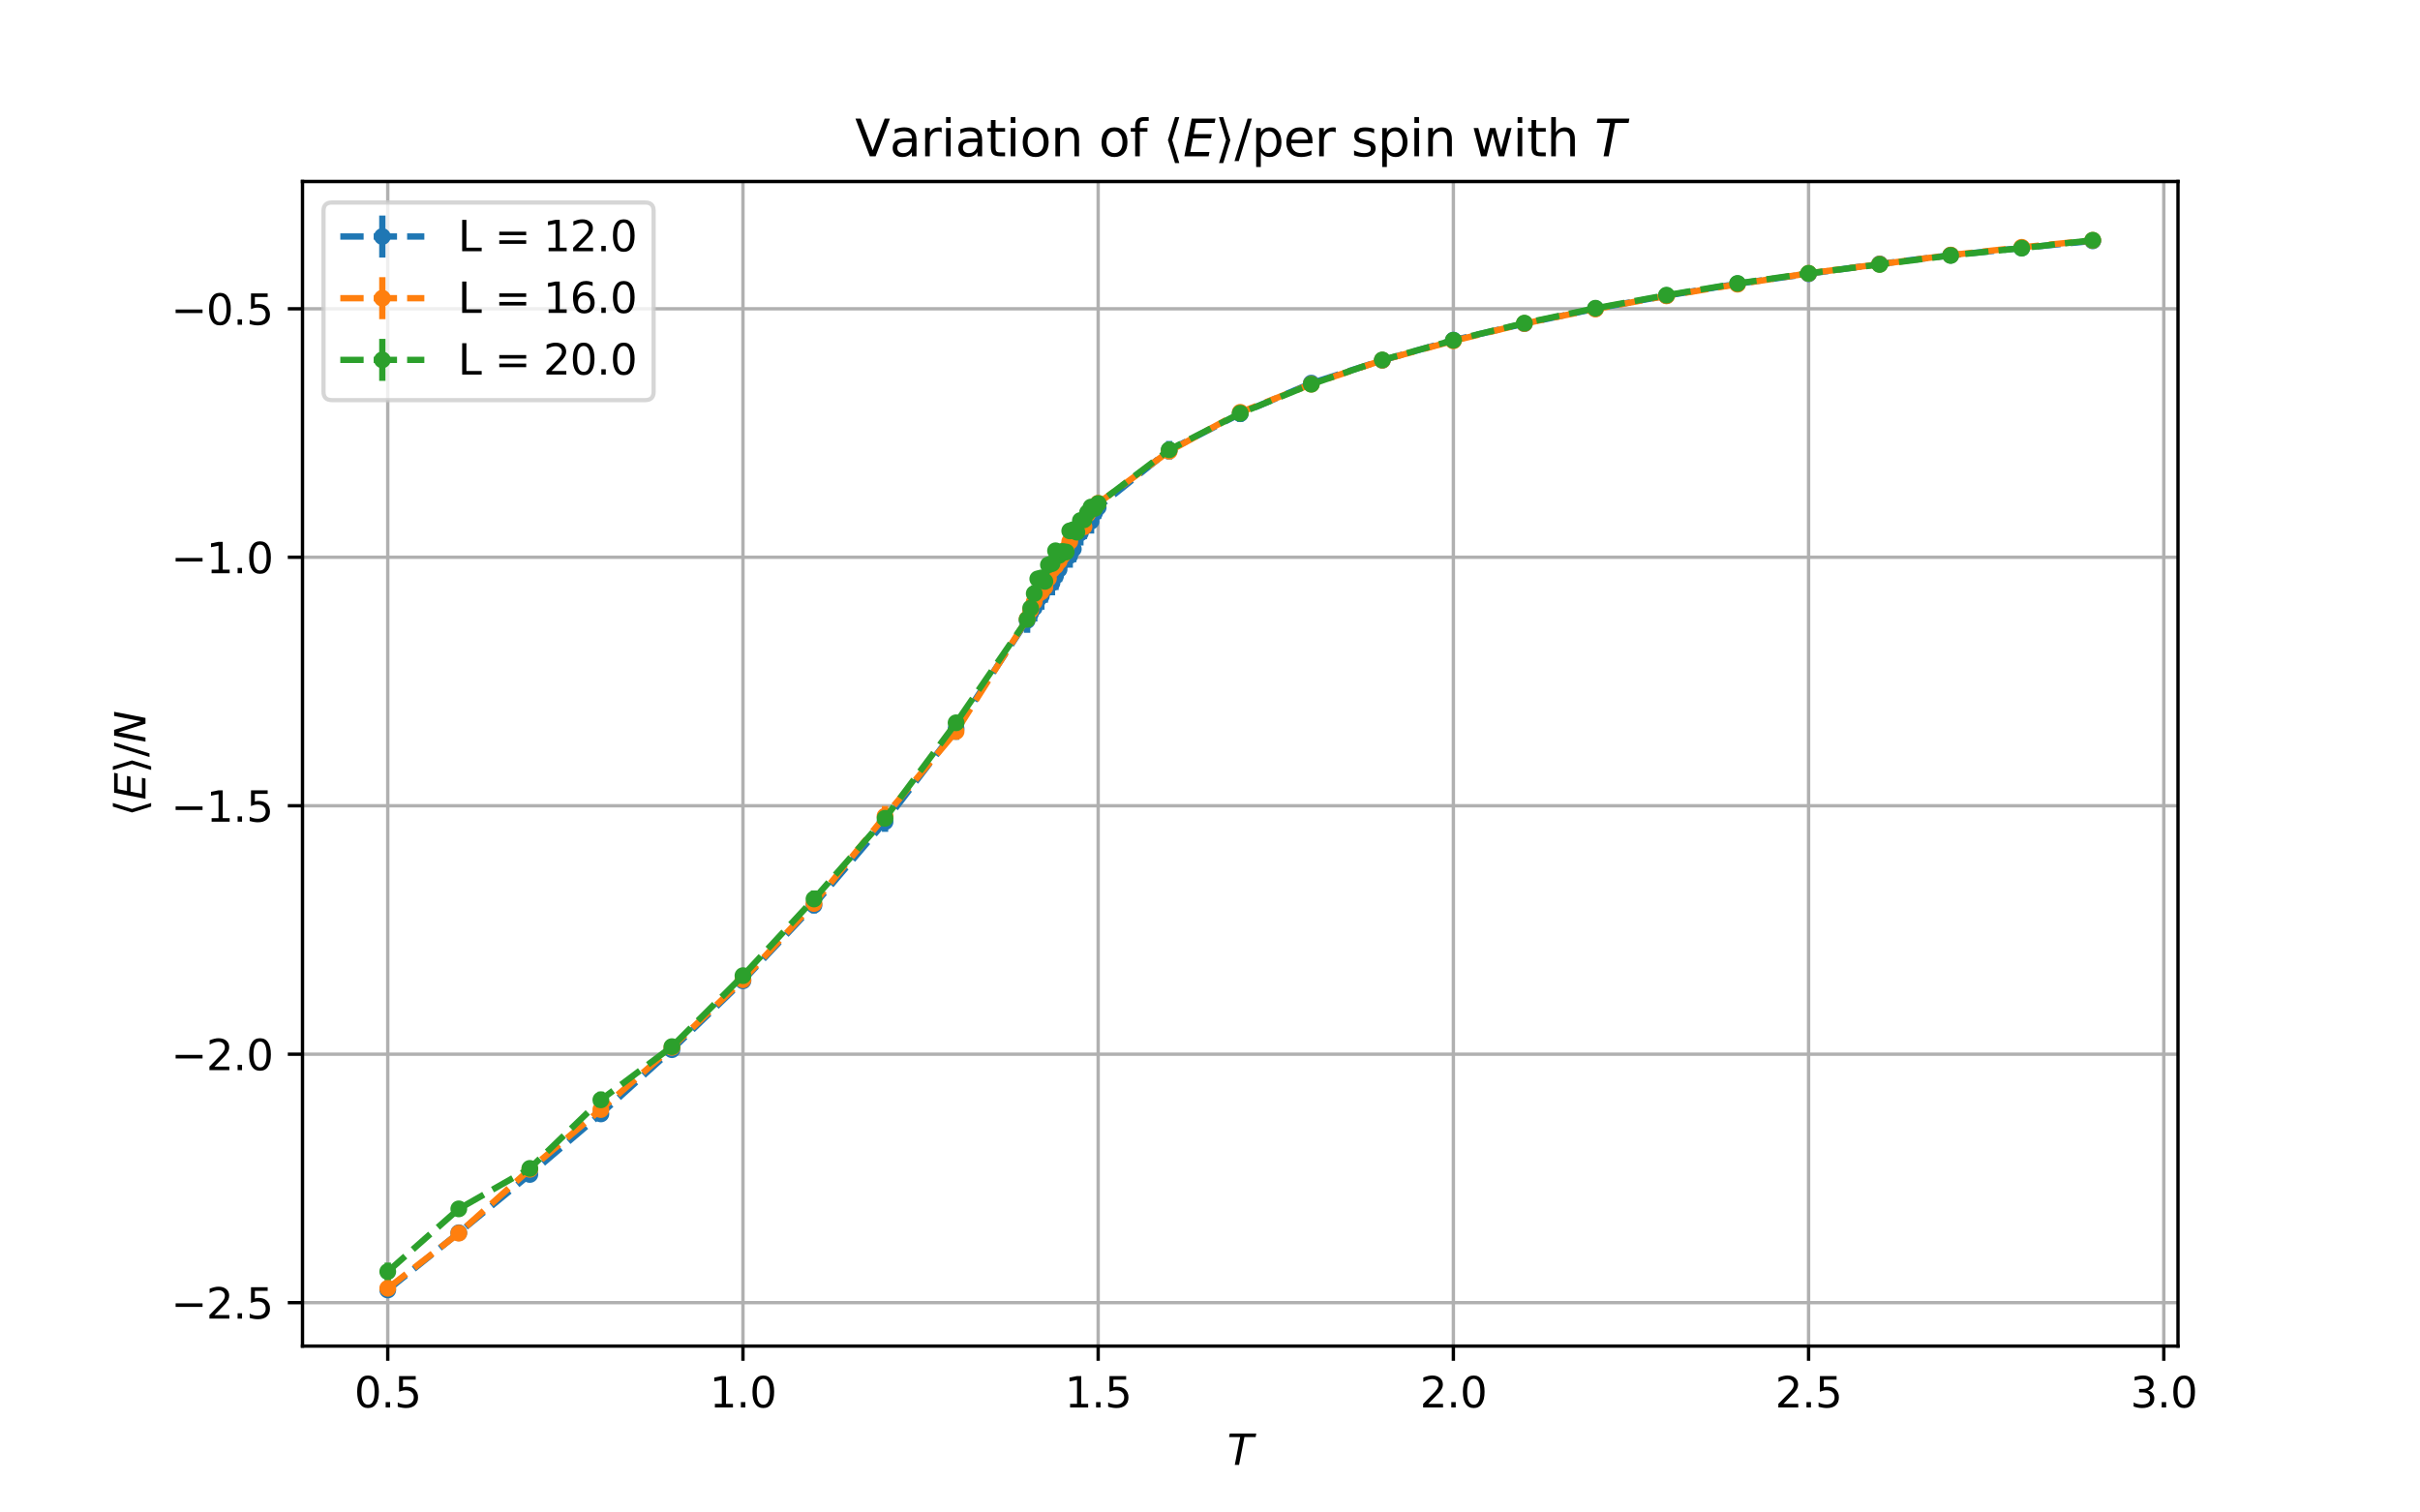 <?xml version="1.0" encoding="utf-8" standalone="no"?>
<!DOCTYPE svg PUBLIC "-//W3C//DTD SVG 1.1//EN"
  "http://www.w3.org/Graphics/SVG/1.1/DTD/svg11.dtd">
<svg height="360pt" version="1.1" viewBox="0 0 576 360" width="576pt" xmlns="http://www.w3.org/2000/svg" xmlns:xlink="http://www.w3.org/1999/xlink">
 <defs>
  <style type="text/css">*{stroke-linecap:butt;stroke-linejoin:round;}</style>
 </defs>
 <g id="figure_1">
  <g id="patch_1">
   <path d="M 0 360 
L 576 360 
L 576 0 
L 0 0 
z
" style="fill:#ffffff;"/>
  </g>
  <g id="axes_1">
   <g id="patch_2">
    <path d="M 72 320.4 
L 518.4 320.4 
L 518.4 43.2 
L 72 43.2 
z
" style="fill:#ffffff;"/>
   </g>
   <g id="matplotlib.axis_1">
    <g id="xtick_1">
     <g id="line2d_1">
      <path clip-path="url(#padf237ed8d)" d="M 92.291 320.4 
L 92.291 43.2 
" style="fill:none;stroke:#b0b0b0;stroke-linecap:square;stroke-width:0.8;"/>
     </g>
     <g id="line2d_2">
      <defs>
       <path d="M 0 0 
L 0 3.5 
" id="me5454cf141" style="stroke:#000000;stroke-width:0.8;"/>
      </defs>
      <g>
       <use style="stroke:#000000;stroke-width:0.8;" x="92.291" xlink:href="#me5454cf141" y="320.4"/>
      </g>
     </g>
     <g id="text_1">
      <!-- 0.5 -->
      <g transform="translate(84.339 334.998)scale(0.1 -0.1)">
       <defs>
        <path d="M 2034 4250 
Q 1547 4250 1301 3770 
Q 1056 3291 1056 2328 
Q 1056 1369 1301 889 
Q 1547 409 2034 409 
Q 2525 409 2770 889 
Q 3016 1369 3016 2328 
Q 3016 3291 2770 3770 
Q 2525 4250 2034 4250 
z
M 2034 4750 
Q 2819 4750 3233 4129 
Q 3647 3509 3647 2328 
Q 3647 1150 3233 529 
Q 2819 -91 2034 -91 
Q 1250 -91 836 529 
Q 422 1150 422 2328 
Q 422 3509 836 4129 
Q 1250 4750 2034 4750 
z
" id="DejaVuSans-30" transform="scale(0.016)"/>
        <path d="M 684 794 
L 1344 794 
L 1344 0 
L 684 0 
L 684 794 
z
" id="DejaVuSans-2e" transform="scale(0.016)"/>
        <path d="M 691 4666 
L 3169 4666 
L 3169 4134 
L 1269 4134 
L 1269 2991 
Q 1406 3038 1543 3061 
Q 1681 3084 1819 3084 
Q 2600 3084 3056 2656 
Q 3513 2228 3513 1497 
Q 3513 744 3044 326 
Q 2575 -91 1722 -91 
Q 1428 -91 1123 -41 
Q 819 9 494 109 
L 494 744 
Q 775 591 1075 516 
Q 1375 441 1709 441 
Q 2250 441 2565 725 
Q 2881 1009 2881 1497 
Q 2881 1984 2565 2268 
Q 2250 2553 1709 2553 
Q 1456 2553 1204 2497 
Q 953 2441 691 2322 
L 691 4666 
z
" id="DejaVuSans-35" transform="scale(0.016)"/>
       </defs>
       <use xlink:href="#DejaVuSans-30"/>
       <use x="63.623" xlink:href="#DejaVuSans-2e"/>
       <use x="95.41" xlink:href="#DejaVuSans-35"/>
      </g>
     </g>
    </g>
    <g id="xtick_2">
     <g id="line2d_3">
      <path clip-path="url(#padf237ed8d)" d="M 176.836 320.4 
L 176.836 43.2 
" style="fill:none;stroke:#b0b0b0;stroke-linecap:square;stroke-width:0.8;"/>
     </g>
     <g id="line2d_4">
      <g>
       <use style="stroke:#000000;stroke-width:0.8;" x="176.836" xlink:href="#me5454cf141" y="320.4"/>
      </g>
     </g>
     <g id="text_2">
      <!-- 1.0 -->
      <g transform="translate(168.885 334.998)scale(0.1 -0.1)">
       <defs>
        <path d="M 794 531 
L 1825 531 
L 1825 4091 
L 703 3866 
L 703 4441 
L 1819 4666 
L 2450 4666 
L 2450 531 
L 3481 531 
L 3481 0 
L 794 0 
L 794 531 
z
" id="DejaVuSans-31" transform="scale(0.016)"/>
       </defs>
       <use xlink:href="#DejaVuSans-31"/>
       <use x="63.623" xlink:href="#DejaVuSans-2e"/>
       <use x="95.41" xlink:href="#DejaVuSans-30"/>
      </g>
     </g>
    </g>
    <g id="xtick_3">
     <g id="line2d_5">
      <path clip-path="url(#padf237ed8d)" d="M 261.382 320.4 
L 261.382 43.2 
" style="fill:none;stroke:#b0b0b0;stroke-linecap:square;stroke-width:0.8;"/>
     </g>
     <g id="line2d_6">
      <g>
       <use style="stroke:#000000;stroke-width:0.8;" x="261.382" xlink:href="#me5454cf141" y="320.4"/>
      </g>
     </g>
     <g id="text_3">
      <!-- 1.5 -->
      <g transform="translate(253.43 334.998)scale(0.1 -0.1)">
       <use xlink:href="#DejaVuSans-31"/>
       <use x="63.623" xlink:href="#DejaVuSans-2e"/>
       <use x="95.41" xlink:href="#DejaVuSans-35"/>
      </g>
     </g>
    </g>
    <g id="xtick_4">
     <g id="line2d_7">
      <path clip-path="url(#padf237ed8d)" d="M 345.927 320.4 
L 345.927 43.2 
" style="fill:none;stroke:#b0b0b0;stroke-linecap:square;stroke-width:0.8;"/>
     </g>
     <g id="line2d_8">
      <g>
       <use style="stroke:#000000;stroke-width:0.8;" x="345.927" xlink:href="#me5454cf141" y="320.4"/>
      </g>
     </g>
     <g id="text_4">
      <!-- 2.0 -->
      <g transform="translate(337.976 334.998)scale(0.1 -0.1)">
       <defs>
        <path d="M 1228 531 
L 3431 531 
L 3431 0 
L 469 0 
L 469 531 
Q 828 903 1448 1529 
Q 2069 2156 2228 2338 
Q 2531 2678 2651 2914 
Q 2772 3150 2772 3378 
Q 2772 3750 2511 3984 
Q 2250 4219 1831 4219 
Q 1534 4219 1204 4116 
Q 875 4013 500 3803 
L 500 4441 
Q 881 4594 1212 4672 
Q 1544 4750 1819 4750 
Q 2544 4750 2975 4387 
Q 3406 4025 3406 3419 
Q 3406 3131 3298 2873 
Q 3191 2616 2906 2266 
Q 2828 2175 2409 1742 
Q 1991 1309 1228 531 
z
" id="DejaVuSans-32" transform="scale(0.016)"/>
       </defs>
       <use xlink:href="#DejaVuSans-32"/>
       <use x="63.623" xlink:href="#DejaVuSans-2e"/>
       <use x="95.41" xlink:href="#DejaVuSans-30"/>
      </g>
     </g>
    </g>
    <g id="xtick_5">
     <g id="line2d_9">
      <path clip-path="url(#padf237ed8d)" d="M 430.473 320.4 
L 430.473 43.2 
" style="fill:none;stroke:#b0b0b0;stroke-linecap:square;stroke-width:0.8;"/>
     </g>
     <g id="line2d_10">
      <g>
       <use style="stroke:#000000;stroke-width:0.8;" x="430.473" xlink:href="#me5454cf141" y="320.4"/>
      </g>
     </g>
     <g id="text_5">
      <!-- 2.5 -->
      <g transform="translate(422.521 334.998)scale(0.1 -0.1)">
       <use xlink:href="#DejaVuSans-32"/>
       <use x="63.623" xlink:href="#DejaVuSans-2e"/>
       <use x="95.41" xlink:href="#DejaVuSans-35"/>
      </g>
     </g>
    </g>
    <g id="xtick_6">
     <g id="line2d_11">
      <path clip-path="url(#padf237ed8d)" d="M 515.018 320.4 
L 515.018 43.2 
" style="fill:none;stroke:#b0b0b0;stroke-linecap:square;stroke-width:0.8;"/>
     </g>
     <g id="line2d_12">
      <g>
       <use style="stroke:#000000;stroke-width:0.8;" x="515.018" xlink:href="#me5454cf141" y="320.4"/>
      </g>
     </g>
     <g id="text_6">
      <!-- 3.0 -->
      <g transform="translate(507.067 334.998)scale(0.1 -0.1)">
       <defs>
        <path d="M 2597 2516 
Q 3050 2419 3304 2112 
Q 3559 1806 3559 1356 
Q 3559 666 3084 287 
Q 2609 -91 1734 -91 
Q 1441 -91 1130 -33 
Q 819 25 488 141 
L 488 750 
Q 750 597 1062 519 
Q 1375 441 1716 441 
Q 2309 441 2620 675 
Q 2931 909 2931 1356 
Q 2931 1769 2642 2001 
Q 2353 2234 1838 2234 
L 1294 2234 
L 1294 2753 
L 1863 2753 
Q 2328 2753 2575 2939 
Q 2822 3125 2822 3475 
Q 2822 3834 2567 4026 
Q 2313 4219 1838 4219 
Q 1578 4219 1281 4162 
Q 984 4106 628 3988 
L 628 4550 
Q 988 4650 1302 4700 
Q 1616 4750 1894 4750 
Q 2613 4750 3031 4423 
Q 3450 4097 3450 3541 
Q 3450 3153 3228 2886 
Q 3006 2619 2597 2516 
z
" id="DejaVuSans-33" transform="scale(0.016)"/>
       </defs>
       <use xlink:href="#DejaVuSans-33"/>
       <use x="63.623" xlink:href="#DejaVuSans-2e"/>
       <use x="95.41" xlink:href="#DejaVuSans-30"/>
      </g>
     </g>
    </g>
    <g id="text_7">
     <!-- $T$ -->
     <g transform="translate(292.1 348.677)scale(0.1 -0.1)">
      <defs>
       <path d="M 378 4666 
L 4325 4666 
L 4225 4134 
L 2559 4134 
L 1759 0 
L 1125 0 
L 1925 4134 
L 275 4134 
L 378 4666 
z
" id="DejaVuSans-Oblique-54" transform="scale(0.016)"/>
      </defs>
      <use transform="translate(0 0.094)" xlink:href="#DejaVuSans-Oblique-54"/>
     </g>
    </g>
   </g>
   <g id="matplotlib.axis_2">
    <g id="ytick_1">
     <g id="line2d_13">
      <path clip-path="url(#padf237ed8d)" d="M 72 310.057 
L 518.4 310.057 
" style="fill:none;stroke:#b0b0b0;stroke-linecap:square;stroke-width:0.8;"/>
     </g>
     <g id="line2d_14">
      <defs>
       <path d="M 0 0 
L -3.5 0 
" id="me39f51b078" style="stroke:#000000;stroke-width:0.8;"/>
      </defs>
      <g>
       <use style="stroke:#000000;stroke-width:0.8;" x="72" xlink:href="#me39f51b078" y="310.057"/>
      </g>
     </g>
     <g id="text_8">
      <!-- −2.5 -->
      <g transform="translate(40.717 313.856)scale(0.1 -0.1)">
       <defs>
        <path d="M 678 2272 
L 4684 2272 
L 4684 1741 
L 678 1741 
L 678 2272 
z
" id="DejaVuSans-2212" transform="scale(0.016)"/>
       </defs>
       <use xlink:href="#DejaVuSans-2212"/>
       <use x="83.789" xlink:href="#DejaVuSans-32"/>
       <use x="147.412" xlink:href="#DejaVuSans-2e"/>
       <use x="179.199" xlink:href="#DejaVuSans-35"/>
      </g>
     </g>
    </g>
    <g id="ytick_2">
     <g id="line2d_15">
      <path clip-path="url(#padf237ed8d)" d="M 72 250.918 
L 518.4 250.918 
" style="fill:none;stroke:#b0b0b0;stroke-linecap:square;stroke-width:0.8;"/>
     </g>
     <g id="line2d_16">
      <g>
       <use style="stroke:#000000;stroke-width:0.8;" x="72" xlink:href="#me39f51b078" y="250.918"/>
      </g>
     </g>
     <g id="text_9">
      <!-- −2.0 -->
      <g transform="translate(40.717 254.717)scale(0.1 -0.1)">
       <use xlink:href="#DejaVuSans-2212"/>
       <use x="83.789" xlink:href="#DejaVuSans-32"/>
       <use x="147.412" xlink:href="#DejaVuSans-2e"/>
       <use x="179.199" xlink:href="#DejaVuSans-30"/>
      </g>
     </g>
    </g>
    <g id="ytick_3">
     <g id="line2d_17">
      <path clip-path="url(#padf237ed8d)" d="M 72 191.779 
L 518.4 191.779 
" style="fill:none;stroke:#b0b0b0;stroke-linecap:square;stroke-width:0.8;"/>
     </g>
     <g id="line2d_18">
      <g>
       <use style="stroke:#000000;stroke-width:0.8;" x="72" xlink:href="#me39f51b078" y="191.779"/>
      </g>
     </g>
     <g id="text_10">
      <!-- −1.5 -->
      <g transform="translate(40.717 195.578)scale(0.1 -0.1)">
       <use xlink:href="#DejaVuSans-2212"/>
       <use x="83.789" xlink:href="#DejaVuSans-31"/>
       <use x="147.412" xlink:href="#DejaVuSans-2e"/>
       <use x="179.199" xlink:href="#DejaVuSans-35"/>
      </g>
     </g>
    </g>
    <g id="ytick_4">
     <g id="line2d_19">
      <path clip-path="url(#padf237ed8d)" d="M 72 132.639 
L 518.4 132.639 
" style="fill:none;stroke:#b0b0b0;stroke-linecap:square;stroke-width:0.8;"/>
     </g>
     <g id="line2d_20">
      <g>
       <use style="stroke:#000000;stroke-width:0.8;" x="72" xlink:href="#me39f51b078" y="132.639"/>
      </g>
     </g>
     <g id="text_11">
      <!-- −1.0 -->
      <g transform="translate(40.717 136.439)scale(0.1 -0.1)">
       <use xlink:href="#DejaVuSans-2212"/>
       <use x="83.789" xlink:href="#DejaVuSans-31"/>
       <use x="147.412" xlink:href="#DejaVuSans-2e"/>
       <use x="179.199" xlink:href="#DejaVuSans-30"/>
      </g>
     </g>
    </g>
    <g id="ytick_5">
     <g id="line2d_21">
      <path clip-path="url(#padf237ed8d)" d="M 72 73.5 
L 518.4 73.5 
" style="fill:none;stroke:#b0b0b0;stroke-linecap:square;stroke-width:0.8;"/>
     </g>
     <g id="line2d_22">
      <g>
       <use style="stroke:#000000;stroke-width:0.8;" x="72" xlink:href="#me39f51b078" y="73.5"/>
      </g>
     </g>
     <g id="text_12">
      <!-- −0.5 -->
      <g transform="translate(40.717 77.3)scale(0.1 -0.1)">
       <use xlink:href="#DejaVuSans-2212"/>
       <use x="83.789" xlink:href="#DejaVuSans-30"/>
       <use x="147.412" xlink:href="#DejaVuSans-2e"/>
       <use x="179.199" xlink:href="#DejaVuSans-35"/>
      </g>
     </g>
    </g>
    <g id="text_13">
     <!-- $\langle E \rangle/N$ -->
     <g transform="translate(34.638 194.3)rotate(-90)scale(0.1 -0.1)">
      <defs>
       <path d="M 572 2006 
L 1453 4856 
L 1984 4856 
L 1103 2006 
L 1984 -844 
L 1453 -844 
L 572 2006 
z
" id="DejaVuSans-27e8" transform="scale(0.016)"/>
       <path d="M 1081 4666 
L 4031 4666 
L 3928 4134 
L 1606 4134 
L 1338 2753 
L 3566 2753 
L 3463 2222 
L 1234 2222 
L 909 531 
L 3284 531 
L 3181 0 
L 172 0 
L 1081 4666 
z
" id="DejaVuSans-Oblique-45" transform="scale(0.016)"/>
       <path d="M 1925 2006 
L 1044 -844 
L 513 -844 
L 1394 2006 
L 513 4856 
L 1044 4856 
L 1925 2006 
z
" id="DejaVuSans-27e9" transform="scale(0.016)"/>
       <path d="M 1625 4666 
L 2156 4666 
L 531 -594 
L 0 -594 
L 1625 4666 
z
" id="DejaVuSans-2f" transform="scale(0.016)"/>
       <path d="M 1081 4666 
L 1931 4666 
L 3219 666 
L 4000 4666 
L 4616 4666 
L 3706 0 
L 2853 0 
L 1569 4025 
L 788 0 
L 172 0 
L 1081 4666 
z
" id="DejaVuSans-Oblique-4e" transform="scale(0.016)"/>
      </defs>
      <use transform="translate(0 0.125)" xlink:href="#DejaVuSans-27e8"/>
      <use transform="translate(39.014 0.125)" xlink:href="#DejaVuSans-Oblique-45"/>
      <use transform="translate(102.197 0.125)" xlink:href="#DejaVuSans-27e9"/>
      <use transform="translate(141.211 0.125)" xlink:href="#DejaVuSans-2f"/>
      <use transform="translate(174.902 0.125)" xlink:href="#DejaVuSans-Oblique-4e"/>
     </g>
    </g>
   </g>
   <g id="LineCollection_1">
    <path clip-path="url(#padf237ed8d)" d="M 92.291 307.8 
L 92.291 306.274 
" style="fill:none;stroke:#1f77b4;stroke-width:1.5;"/>
    <path clip-path="url(#padf237ed8d)" d="M 109.2 294.357 
L 109.2 292.486 
" style="fill:none;stroke:#1f77b4;stroke-width:1.5;"/>
    <path clip-path="url(#padf237ed8d)" d="M 126.109 280.64 
L 126.109 278.449 
" style="fill:none;stroke:#1f77b4;stroke-width:1.5;"/>
    <path clip-path="url(#padf237ed8d)" d="M 143.018 266.356 
L 143.018 263.907 
" style="fill:none;stroke:#1f77b4;stroke-width:1.5;"/>
    <path clip-path="url(#padf237ed8d)" d="M 159.927 251.299 
L 159.927 248.389 
" style="fill:none;stroke:#1f77b4;stroke-width:1.5;"/>
    <path clip-path="url(#padf237ed8d)" d="M 176.836 235.137 
L 176.836 231.779 
" style="fill:none;stroke:#1f77b4;stroke-width:1.5;"/>
    <path clip-path="url(#padf237ed8d)" d="M 193.745 217.39 
L 193.745 213.484 
" style="fill:none;stroke:#1f77b4;stroke-width:1.5;"/>
    <path clip-path="url(#padf237ed8d)" d="M 210.655 197.987 
L 210.655 193.212 
" style="fill:none;stroke:#1f77b4;stroke-width:1.5;"/>
    <path clip-path="url(#padf237ed8d)" d="M 227.564 176.08 
L 227.564 170.85 
" style="fill:none;stroke:#1f77b4;stroke-width:1.5;"/>
    <path clip-path="url(#padf237ed8d)" d="M 244.473 150.615 
L 244.473 144.773 
" style="fill:none;stroke:#1f77b4;stroke-width:1.5;"/>
    <path clip-path="url(#padf237ed8d)" d="M 245.318 148.768 
L 245.318 143.106 
" style="fill:none;stroke:#1f77b4;stroke-width:1.5;"/>
    <path clip-path="url(#padf237ed8d)" d="M 246.164 147.935 
L 246.164 141.394 
" style="fill:none;stroke:#1f77b4;stroke-width:1.5;"/>
    <path clip-path="url(#padf237ed8d)" d="M 247.009 145.766 
L 247.009 139.836 
" style="fill:none;stroke:#1f77b4;stroke-width:1.5;"/>
    <path clip-path="url(#padf237ed8d)" d="M 247.855 145.116 
L 247.855 138.569 
" style="fill:none;stroke:#1f77b4;stroke-width:1.5;"/>
    <path clip-path="url(#padf237ed8d)" d="M 248.7 143.457 
L 248.7 136.871 
" style="fill:none;stroke:#1f77b4;stroke-width:1.5;"/>
    <path clip-path="url(#padf237ed8d)" d="M 249.545 141.373 
L 249.545 135.309 
" style="fill:none;stroke:#1f77b4;stroke-width:1.5;"/>
    <path clip-path="url(#padf237ed8d)" d="M 250.391 141.702 
L 250.391 135.787 
" style="fill:none;stroke:#1f77b4;stroke-width:1.5;"/>
    <path clip-path="url(#padf237ed8d)" d="M 251.236 140.443 
L 251.236 133.718 
" style="fill:none;stroke:#1f77b4;stroke-width:1.5;"/>
    <path clip-path="url(#padf237ed8d)" d="M 252.082 138.524 
L 252.082 132.482 
" style="fill:none;stroke:#1f77b4;stroke-width:1.5;"/>
    <path clip-path="url(#padf237ed8d)" d="M 252.927 136.699 
L 252.927 130.315 
" style="fill:none;stroke:#1f77b4;stroke-width:1.5;"/>
    <path clip-path="url(#padf237ed8d)" d="M 253.773 134.151 
L 253.773 127.817 
" style="fill:none;stroke:#1f77b4;stroke-width:1.5;"/>
    <path clip-path="url(#padf237ed8d)" d="M 254.618 135.128 
L 254.618 129.363 
" style="fill:none;stroke:#1f77b4;stroke-width:1.5;"/>
    <path clip-path="url(#padf237ed8d)" d="M 255.464 133.816 
L 255.464 127.513 
" style="fill:none;stroke:#1f77b4;stroke-width:1.5;"/>
    <path clip-path="url(#padf237ed8d)" d="M 256.309 130.405 
L 256.309 124.387 
" style="fill:none;stroke:#1f77b4;stroke-width:1.5;"/>
    <path clip-path="url(#padf237ed8d)" d="M 257.155 129.838 
L 257.155 123.812 
" style="fill:none;stroke:#1f77b4;stroke-width:1.5;"/>
    <path clip-path="url(#padf237ed8d)" d="M 258 128.3 
L 258 122.312 
" style="fill:none;stroke:#1f77b4;stroke-width:1.5;"/>
    <path clip-path="url(#padf237ed8d)" d="M 258.845 126.406 
L 258.845 121.062 
" style="fill:none;stroke:#1f77b4;stroke-width:1.5;"/>
    <path clip-path="url(#padf237ed8d)" d="M 259.691 126.994 
L 259.691 121.135 
" style="fill:none;stroke:#1f77b4;stroke-width:1.5;"/>
    <path clip-path="url(#padf237ed8d)" d="M 260.536 124.797 
L 260.536 119.29 
" style="fill:none;stroke:#1f77b4;stroke-width:1.5;"/>
    <path clip-path="url(#padf237ed8d)" d="M 261.382 123.535 
L 261.382 117.984 
" style="fill:none;stroke:#1f77b4;stroke-width:1.5;"/>
    <path clip-path="url(#padf237ed8d)" d="M 278.291 109.342 
L 278.291 104.958 
" style="fill:none;stroke:#1f77b4;stroke-width:1.5;"/>
    <path clip-path="url(#padf237ed8d)" d="M 295.2 100.401 
L 295.2 96.547 
" style="fill:none;stroke:#1f77b4;stroke-width:1.5;"/>
    <path clip-path="url(#padf237ed8d)" d="M 312.109 93.036 
L 312.109 89.368 
" style="fill:none;stroke:#1f77b4;stroke-width:1.5;"/>
    <path clip-path="url(#padf237ed8d)" d="M 329.018 87.523 
L 329.018 83.987 
" style="fill:none;stroke:#1f77b4;stroke-width:1.5;"/>
    <path clip-path="url(#padf237ed8d)" d="M 345.927 82.628 
L 345.927 79.29 
" style="fill:none;stroke:#1f77b4;stroke-width:1.5;"/>
    <path clip-path="url(#padf237ed8d)" d="M 362.836 78.733 
L 362.836 75.331 
" style="fill:none;stroke:#1f77b4;stroke-width:1.5;"/>
    <path clip-path="url(#padf237ed8d)" d="M 379.745 75.138 
L 379.745 71.805 
" style="fill:none;stroke:#1f77b4;stroke-width:1.5;"/>
    <path clip-path="url(#padf237ed8d)" d="M 396.655 71.957 
L 396.655 68.779 
" style="fill:none;stroke:#1f77b4;stroke-width:1.5;"/>
    <path clip-path="url(#padf237ed8d)" d="M 413.564 69.14 
L 413.564 65.924 
" style="fill:none;stroke:#1f77b4;stroke-width:1.5;"/>
    <path clip-path="url(#padf237ed8d)" d="M 430.473 66.721 
L 430.473 63.621 
" style="fill:none;stroke:#1f77b4;stroke-width:1.5;"/>
    <path clip-path="url(#padf237ed8d)" d="M 447.382 64.431 
L 447.382 61.189 
" style="fill:none;stroke:#1f77b4;stroke-width:1.5;"/>
    <path clip-path="url(#padf237ed8d)" d="M 464.291 62.344 
L 464.291 59.172 
" style="fill:none;stroke:#1f77b4;stroke-width:1.5;"/>
    <path clip-path="url(#padf237ed8d)" d="M 481.2 60.579 
L 481.2 57.478 
" style="fill:none;stroke:#1f77b4;stroke-width:1.5;"/>
    <path clip-path="url(#padf237ed8d)" d="M 498.109 58.864 
L 498.109 55.8 
" style="fill:none;stroke:#1f77b4;stroke-width:1.5;"/>
   </g>
   <g id="LineCollection_2">
    <path clip-path="url(#padf237ed8d)" d="M 92.291 307.48 
L 92.291 305.795 
" style="fill:none;stroke:#ff7f0e;stroke-width:1.5;"/>
    <path clip-path="url(#padf237ed8d)" d="M 109.2 294.039 
L 109.2 292.989 
" style="fill:none;stroke:#ff7f0e;stroke-width:1.5;"/>
    <path clip-path="url(#padf237ed8d)" d="M 126.109 279.87 
L 126.109 276.763 
" style="fill:none;stroke:#ff7f0e;stroke-width:1.5;"/>
    <path clip-path="url(#padf237ed8d)" d="M 143.018 265.48 
L 143.018 262.701 
" style="fill:none;stroke:#ff7f0e;stroke-width:1.5;"/>
    <path clip-path="url(#padf237ed8d)" d="M 159.927 250.416 
L 159.927 248.168 
" style="fill:none;stroke:#ff7f0e;stroke-width:1.5;"/>
    <path clip-path="url(#padf237ed8d)" d="M 176.836 234.255 
L 176.836 232.136 
" style="fill:none;stroke:#ff7f0e;stroke-width:1.5;"/>
    <path clip-path="url(#padf237ed8d)" d="M 193.745 216.318 
L 193.745 213.789 
" style="fill:none;stroke:#ff7f0e;stroke-width:1.5;"/>
    <path clip-path="url(#padf237ed8d)" d="M 210.655 196.637 
L 210.655 191.853 
" style="fill:none;stroke:#ff7f0e;stroke-width:1.5;"/>
    <path clip-path="url(#padf237ed8d)" d="M 227.564 175.7 
L 227.564 172.514 
" style="fill:none;stroke:#ff7f0e;stroke-width:1.5;"/>
    <path clip-path="url(#padf237ed8d)" d="M 244.473 149.238 
L 244.473 145.436 
" style="fill:none;stroke:#ff7f0e;stroke-width:1.5;"/>
    <path clip-path="url(#padf237ed8d)" d="M 245.318 147.073 
L 245.318 143.388 
" style="fill:none;stroke:#ff7f0e;stroke-width:1.5;"/>
    <path clip-path="url(#padf237ed8d)" d="M 246.164 145.378 
L 246.164 141.115 
" style="fill:none;stroke:#ff7f0e;stroke-width:1.5;"/>
    <path clip-path="url(#padf237ed8d)" d="M 247.009 143.673 
L 247.009 139.168 
" style="fill:none;stroke:#ff7f0e;stroke-width:1.5;"/>
    <path clip-path="url(#padf237ed8d)" d="M 247.855 143.155 
L 247.855 138.57 
" style="fill:none;stroke:#ff7f0e;stroke-width:1.5;"/>
    <path clip-path="url(#padf237ed8d)" d="M 248.7 141.727 
L 248.7 137.788 
" style="fill:none;stroke:#ff7f0e;stroke-width:1.5;"/>
    <path clip-path="url(#padf237ed8d)" d="M 249.545 139.655 
L 249.545 135.677 
" style="fill:none;stroke:#ff7f0e;stroke-width:1.5;"/>
    <path clip-path="url(#padf237ed8d)" d="M 250.391 137.806 
L 250.391 133.355 
" style="fill:none;stroke:#ff7f0e;stroke-width:1.5;"/>
    <path clip-path="url(#padf237ed8d)" d="M 251.236 136.829 
L 251.236 132.673 
" style="fill:none;stroke:#ff7f0e;stroke-width:1.5;"/>
    <path clip-path="url(#padf237ed8d)" d="M 252.082 135.423 
L 252.082 131.775 
" style="fill:none;stroke:#ff7f0e;stroke-width:1.5;"/>
    <path clip-path="url(#padf237ed8d)" d="M 252.927 134.261 
L 252.927 130.049 
" style="fill:none;stroke:#ff7f0e;stroke-width:1.5;"/>
    <path clip-path="url(#padf237ed8d)" d="M 253.773 132.524 
L 253.773 128.994 
" style="fill:none;stroke:#ff7f0e;stroke-width:1.5;"/>
    <path clip-path="url(#padf237ed8d)" d="M 254.618 130.872 
L 254.618 126.944 
" style="fill:none;stroke:#ff7f0e;stroke-width:1.5;"/>
    <path clip-path="url(#padf237ed8d)" d="M 255.464 128.784 
L 255.464 125.14 
" style="fill:none;stroke:#ff7f0e;stroke-width:1.5;"/>
    <path clip-path="url(#padf237ed8d)" d="M 256.309 127.818 
L 256.309 124.256 
" style="fill:none;stroke:#ff7f0e;stroke-width:1.5;"/>
    <path clip-path="url(#padf237ed8d)" d="M 257.155 126.799 
L 257.155 123.176 
" style="fill:none;stroke:#ff7f0e;stroke-width:1.5;"/>
    <path clip-path="url(#padf237ed8d)" d="M 258 127.055 
L 258 123.69 
" style="fill:none;stroke:#ff7f0e;stroke-width:1.5;"/>
    <path clip-path="url(#padf237ed8d)" d="M 258.845 124.155 
L 258.845 120.578 
" style="fill:none;stroke:#ff7f0e;stroke-width:1.5;"/>
    <path clip-path="url(#padf237ed8d)" d="M 259.691 123.053 
L 259.691 119.508 
" style="fill:none;stroke:#ff7f0e;stroke-width:1.5;"/>
    <path clip-path="url(#padf237ed8d)" d="M 260.536 122.295 
L 260.536 119.199 
" style="fill:none;stroke:#ff7f0e;stroke-width:1.5;"/>
    <path clip-path="url(#padf237ed8d)" d="M 261.382 121.26 
L 261.382 118.296 
" style="fill:none;stroke:#ff7f0e;stroke-width:1.5;"/>
    <path clip-path="url(#padf237ed8d)" d="M 278.291 108.751 
L 278.291 106.027 
" style="fill:none;stroke:#ff7f0e;stroke-width:1.5;"/>
    <path clip-path="url(#padf237ed8d)" d="M 295.2 99.445 
L 295.2 96.842 
" style="fill:none;stroke:#ff7f0e;stroke-width:1.5;"/>
    <path clip-path="url(#padf237ed8d)" d="M 312.109 92.598 
L 312.109 90.285 
" style="fill:none;stroke:#ff7f0e;stroke-width:1.5;"/>
    <path clip-path="url(#padf237ed8d)" d="M 329.018 86.879 
L 329.018 84.603 
" style="fill:none;stroke:#ff7f0e;stroke-width:1.5;"/>
    <path clip-path="url(#padf237ed8d)" d="M 345.927 82.22 
L 345.927 80.029 
" style="fill:none;stroke:#ff7f0e;stroke-width:1.5;"/>
    <path clip-path="url(#padf237ed8d)" d="M 362.836 78.094 
L 362.836 75.908 
" style="fill:none;stroke:#ff7f0e;stroke-width:1.5;"/>
    <path clip-path="url(#padf237ed8d)" d="M 379.745 74.596 
L 379.745 72.503 
" style="fill:none;stroke:#ff7f0e;stroke-width:1.5;"/>
    <path clip-path="url(#padf237ed8d)" d="M 396.655 71.449 
L 396.655 69.38 
" style="fill:none;stroke:#ff7f0e;stroke-width:1.5;"/>
    <path clip-path="url(#padf237ed8d)" d="M 413.564 68.675 
L 413.564 66.62 
" style="fill:none;stroke:#ff7f0e;stroke-width:1.5;"/>
    <path clip-path="url(#padf237ed8d)" d="M 430.473 66.108 
L 430.473 64.008 
" style="fill:none;stroke:#ff7f0e;stroke-width:1.5;"/>
    <path clip-path="url(#padf237ed8d)" d="M 447.382 63.912 
L 447.382 61.851 
" style="fill:none;stroke:#ff7f0e;stroke-width:1.5;"/>
    <path clip-path="url(#padf237ed8d)" d="M 464.291 61.708 
L 464.291 59.713 
" style="fill:none;stroke:#ff7f0e;stroke-width:1.5;"/>
    <path clip-path="url(#padf237ed8d)" d="M 481.2 59.873 
L 481.2 57.854 
" style="fill:none;stroke:#ff7f0e;stroke-width:1.5;"/>
    <path clip-path="url(#padf237ed8d)" d="M 498.109 58.18 
L 498.109 56.214 
" style="fill:none;stroke:#ff7f0e;stroke-width:1.5;"/>
   </g>
   <g id="LineCollection_3">
    <path clip-path="url(#padf237ed8d)" d="M 92.291 304.81 
L 92.291 300.517 
" style="fill:none;stroke:#2ca02c;stroke-width:1.5;"/>
    <path clip-path="url(#padf237ed8d)" d="M 109.2 289.508 
L 109.2 285.955 
" style="fill:none;stroke:#2ca02c;stroke-width:1.5;"/>
    <path clip-path="url(#padf237ed8d)" d="M 126.109 279.567 
L 126.109 276.634 
" style="fill:none;stroke:#2ca02c;stroke-width:1.5;"/>
    <path clip-path="url(#padf237ed8d)" d="M 143.018 263.745 
L 143.018 259.827 
" style="fill:none;stroke:#2ca02c;stroke-width:1.5;"/>
    <path clip-path="url(#padf237ed8d)" d="M 159.927 250.169 
L 159.927 248.072 
" style="fill:none;stroke:#2ca02c;stroke-width:1.5;"/>
    <path clip-path="url(#padf237ed8d)" d="M 176.836 233.886 
L 176.836 230.567 
" style="fill:none;stroke:#2ca02c;stroke-width:1.5;"/>
    <path clip-path="url(#padf237ed8d)" d="M 193.745 216.019 
L 193.745 211.938 
" style="fill:none;stroke:#2ca02c;stroke-width:1.5;"/>
    <path clip-path="url(#padf237ed8d)" d="M 210.655 196.183 
L 210.655 193.354 
" style="fill:none;stroke:#2ca02c;stroke-width:1.5;"/>
    <path clip-path="url(#padf237ed8d)" d="M 227.564 173.707 
L 227.564 170.371 
" style="fill:none;stroke:#2ca02c;stroke-width:1.5;"/>
    <path clip-path="url(#padf237ed8d)" d="M 244.473 148.92 
L 244.473 145.902 
" style="fill:none;stroke:#2ca02c;stroke-width:1.5;"/>
    <path clip-path="url(#padf237ed8d)" d="M 245.318 146.701 
L 245.318 142.771 
" style="fill:none;stroke:#2ca02c;stroke-width:1.5;"/>
    <path clip-path="url(#padf237ed8d)" d="M 246.164 143.263 
L 246.164 139.307 
" style="fill:none;stroke:#2ca02c;stroke-width:1.5;"/>
    <path clip-path="url(#padf237ed8d)" d="M 247.009 139.037 
L 247.009 136.529 
" style="fill:none;stroke:#2ca02c;stroke-width:1.5;"/>
    <path clip-path="url(#padf237ed8d)" d="M 247.855 139.036 
L 247.855 136.084 
" style="fill:none;stroke:#2ca02c;stroke-width:1.5;"/>
    <path clip-path="url(#padf237ed8d)" d="M 248.7 140.117 
L 248.7 136.648 
" style="fill:none;stroke:#2ca02c;stroke-width:1.5;"/>
    <path clip-path="url(#padf237ed8d)" d="M 249.545 136.124 
L 249.545 132.749 
" style="fill:none;stroke:#2ca02c;stroke-width:1.5;"/>
    <path clip-path="url(#padf237ed8d)" d="M 250.391 135.859 
L 250.391 132.432 
" style="fill:none;stroke:#2ca02c;stroke-width:1.5;"/>
    <path clip-path="url(#padf237ed8d)" d="M 251.236 132.936 
L 251.236 129.256 
" style="fill:none;stroke:#2ca02c;stroke-width:1.5;"/>
    <path clip-path="url(#padf237ed8d)" d="M 252.082 133.736 
L 252.082 130.628 
" style="fill:none;stroke:#2ca02c;stroke-width:1.5;"/>
    <path clip-path="url(#padf237ed8d)" d="M 252.927 133.002 
L 252.927 129.516 
" style="fill:none;stroke:#2ca02c;stroke-width:1.5;"/>
    <path clip-path="url(#padf237ed8d)" d="M 253.773 132.895 
L 253.773 129.889 
" style="fill:none;stroke:#2ca02c;stroke-width:1.5;"/>
    <path clip-path="url(#padf237ed8d)" d="M 254.618 127.762 
L 254.618 124.959 
" style="fill:none;stroke:#2ca02c;stroke-width:1.5;"/>
    <path clip-path="url(#padf237ed8d)" d="M 255.464 127.261 
L 255.464 124.912 
" style="fill:none;stroke:#2ca02c;stroke-width:1.5;"/>
    <path clip-path="url(#padf237ed8d)" d="M 256.309 127.789 
L 256.309 125.544 
" style="fill:none;stroke:#2ca02c;stroke-width:1.5;"/>
    <path clip-path="url(#padf237ed8d)" d="M 257.155 125.239 
L 257.155 122.559 
" style="fill:none;stroke:#2ca02c;stroke-width:1.5;"/>
    <path clip-path="url(#padf237ed8d)" d="M 258 125.075 
L 258 122.386 
" style="fill:none;stroke:#2ca02c;stroke-width:1.5;"/>
    <path clip-path="url(#padf237ed8d)" d="M 258.845 123.19 
L 258.845 120.849 
" style="fill:none;stroke:#2ca02c;stroke-width:1.5;"/>
    <path clip-path="url(#padf237ed8d)" d="M 259.691 121.671 
L 259.691 119.689 
" style="fill:none;stroke:#2ca02c;stroke-width:1.5;"/>
    <path clip-path="url(#padf237ed8d)" d="M 260.536 122.241 
L 260.536 119.813 
" style="fill:none;stroke:#2ca02c;stroke-width:1.5;"/>
    <path clip-path="url(#padf237ed8d)" d="M 261.382 121.003 
L 261.382 118.672 
" style="fill:none;stroke:#2ca02c;stroke-width:1.5;"/>
    <path clip-path="url(#padf237ed8d)" d="M 278.291 108.088 
L 278.291 106.02 
" style="fill:none;stroke:#2ca02c;stroke-width:1.5;"/>
    <path clip-path="url(#padf237ed8d)" d="M 295.2 99.302 
L 295.2 97.425 
" style="fill:none;stroke:#2ca02c;stroke-width:1.5;"/>
    <path clip-path="url(#padf237ed8d)" d="M 312.109 92.304 
L 312.109 90.601 
" style="fill:none;stroke:#2ca02c;stroke-width:1.5;"/>
    <path clip-path="url(#padf237ed8d)" d="M 329.018 86.487 
L 329.018 84.86 
" style="fill:none;stroke:#2ca02c;stroke-width:1.5;"/>
    <path clip-path="url(#padf237ed8d)" d="M 345.927 81.782 
L 345.927 80.205 
" style="fill:none;stroke:#2ca02c;stroke-width:1.5;"/>
    <path clip-path="url(#padf237ed8d)" d="M 362.836 77.754 
L 362.836 76.063 
" style="fill:none;stroke:#2ca02c;stroke-width:1.5;"/>
    <path clip-path="url(#padf237ed8d)" d="M 379.745 74.161 
L 379.745 72.565 
" style="fill:none;stroke:#2ca02c;stroke-width:1.5;"/>
    <path clip-path="url(#padf237ed8d)" d="M 396.655 71.004 
L 396.655 69.504 
" style="fill:none;stroke:#2ca02c;stroke-width:1.5;"/>
    <path clip-path="url(#padf237ed8d)" d="M 413.564 68.211 
L 413.564 66.712 
" style="fill:none;stroke:#2ca02c;stroke-width:1.5;"/>
    <path clip-path="url(#padf237ed8d)" d="M 430.473 65.772 
L 430.473 64.325 
" style="fill:none;stroke:#2ca02c;stroke-width:1.5;"/>
    <path clip-path="url(#padf237ed8d)" d="M 447.382 63.691 
L 447.382 62.207 
" style="fill:none;stroke:#2ca02c;stroke-width:1.5;"/>
    <path clip-path="url(#padf237ed8d)" d="M 464.291 61.536 
L 464.291 60.058 
" style="fill:none;stroke:#2ca02c;stroke-width:1.5;"/>
    <path clip-path="url(#padf237ed8d)" d="M 481.2 59.781 
L 481.2 58.332 
" style="fill:none;stroke:#2ca02c;stroke-width:1.5;"/>
    <path clip-path="url(#padf237ed8d)" d="M 498.109 57.9 
L 498.109 56.45 
" style="fill:none;stroke:#2ca02c;stroke-width:1.5;"/>
   </g>
   <g id="line2d_23">
    <path clip-path="url(#padf237ed8d)" d="M 92.291 307.037 
L 109.2 293.422 
L 126.109 279.544 
L 143.018 265.132 
L 159.927 249.844 
L 176.836 233.458 
L 193.745 215.437 
L 210.655 195.6 
L 227.564 173.465 
L 244.473 147.694 
L 245.318 145.937 
L 246.164 144.665 
L 247.009 142.801 
L 247.855 141.843 
L 248.7 140.164 
L 249.545 138.341 
L 250.391 138.744 
L 251.236 137.08 
L 252.082 135.503 
L 252.927 133.507 
L 253.773 130.984 
L 254.618 132.245 
L 255.464 130.664 
L 256.309 127.396 
L 257.155 126.825 
L 258 125.306 
L 258.845 123.734 
L 259.691 124.064 
L 260.536 122.044 
L 261.382 120.76 
L 278.291 107.15 
L 295.2 98.474 
L 312.109 91.202 
L 329.018 85.755 
L 345.927 80.959 
L 362.836 77.032 
L 379.745 73.471 
L 396.655 70.368 
L 413.564 67.532 
L 430.473 65.171 
L 447.382 62.81 
L 464.291 60.758 
L 481.2 59.028 
L 498.109 57.332 
" style="fill:none;stroke:#1f77b4;stroke-dasharray:5.55,2.4;stroke-dashoffset:0;stroke-width:1.5;"/>
    <defs>
     <path d="M 0 1.5 
C 0.398 1.5 0.779 1.342 1.061 1.061 
C 1.342 0.779 1.5 0.398 1.5 0 
C 1.5 -0.398 1.342 -0.779 1.061 -1.061 
C 0.779 -1.342 0.398 -1.5 0 -1.5 
C -0.398 -1.5 -0.779 -1.342 -1.061 -1.061 
C -1.342 -0.779 -1.5 -0.398 -1.5 0 
C -1.5 0.398 -1.342 0.779 -1.061 1.061 
C -0.779 1.342 -0.398 1.5 0 1.5 
z
" id="me7010ebdd5" style="stroke:#1f77b4;"/>
    </defs>
    <g clip-path="url(#padf237ed8d)">
     <use style="fill:#1f77b4;stroke:#1f77b4;" x="92.291" xlink:href="#me7010ebdd5" y="307.037"/>
     <use style="fill:#1f77b4;stroke:#1f77b4;" x="109.2" xlink:href="#me7010ebdd5" y="293.422"/>
     <use style="fill:#1f77b4;stroke:#1f77b4;" x="126.109" xlink:href="#me7010ebdd5" y="279.544"/>
     <use style="fill:#1f77b4;stroke:#1f77b4;" x="143.018" xlink:href="#me7010ebdd5" y="265.132"/>
     <use style="fill:#1f77b4;stroke:#1f77b4;" x="159.927" xlink:href="#me7010ebdd5" y="249.844"/>
     <use style="fill:#1f77b4;stroke:#1f77b4;" x="176.836" xlink:href="#me7010ebdd5" y="233.458"/>
     <use style="fill:#1f77b4;stroke:#1f77b4;" x="193.745" xlink:href="#me7010ebdd5" y="215.437"/>
     <use style="fill:#1f77b4;stroke:#1f77b4;" x="210.655" xlink:href="#me7010ebdd5" y="195.6"/>
     <use style="fill:#1f77b4;stroke:#1f77b4;" x="227.564" xlink:href="#me7010ebdd5" y="173.465"/>
     <use style="fill:#1f77b4;stroke:#1f77b4;" x="244.473" xlink:href="#me7010ebdd5" y="147.694"/>
     <use style="fill:#1f77b4;stroke:#1f77b4;" x="245.318" xlink:href="#me7010ebdd5" y="145.937"/>
     <use style="fill:#1f77b4;stroke:#1f77b4;" x="246.164" xlink:href="#me7010ebdd5" y="144.665"/>
     <use style="fill:#1f77b4;stroke:#1f77b4;" x="247.009" xlink:href="#me7010ebdd5" y="142.801"/>
     <use style="fill:#1f77b4;stroke:#1f77b4;" x="247.855" xlink:href="#me7010ebdd5" y="141.843"/>
     <use style="fill:#1f77b4;stroke:#1f77b4;" x="248.7" xlink:href="#me7010ebdd5" y="140.164"/>
     <use style="fill:#1f77b4;stroke:#1f77b4;" x="249.545" xlink:href="#me7010ebdd5" y="138.341"/>
     <use style="fill:#1f77b4;stroke:#1f77b4;" x="250.391" xlink:href="#me7010ebdd5" y="138.744"/>
     <use style="fill:#1f77b4;stroke:#1f77b4;" x="251.236" xlink:href="#me7010ebdd5" y="137.08"/>
     <use style="fill:#1f77b4;stroke:#1f77b4;" x="252.082" xlink:href="#me7010ebdd5" y="135.503"/>
     <use style="fill:#1f77b4;stroke:#1f77b4;" x="252.927" xlink:href="#me7010ebdd5" y="133.507"/>
     <use style="fill:#1f77b4;stroke:#1f77b4;" x="253.773" xlink:href="#me7010ebdd5" y="130.984"/>
     <use style="fill:#1f77b4;stroke:#1f77b4;" x="254.618" xlink:href="#me7010ebdd5" y="132.245"/>
     <use style="fill:#1f77b4;stroke:#1f77b4;" x="255.464" xlink:href="#me7010ebdd5" y="130.664"/>
     <use style="fill:#1f77b4;stroke:#1f77b4;" x="256.309" xlink:href="#me7010ebdd5" y="127.396"/>
     <use style="fill:#1f77b4;stroke:#1f77b4;" x="257.155" xlink:href="#me7010ebdd5" y="126.825"/>
     <use style="fill:#1f77b4;stroke:#1f77b4;" x="258" xlink:href="#me7010ebdd5" y="125.306"/>
     <use style="fill:#1f77b4;stroke:#1f77b4;" x="258.845" xlink:href="#me7010ebdd5" y="123.734"/>
     <use style="fill:#1f77b4;stroke:#1f77b4;" x="259.691" xlink:href="#me7010ebdd5" y="124.064"/>
     <use style="fill:#1f77b4;stroke:#1f77b4;" x="260.536" xlink:href="#me7010ebdd5" y="122.044"/>
     <use style="fill:#1f77b4;stroke:#1f77b4;" x="261.382" xlink:href="#me7010ebdd5" y="120.76"/>
     <use style="fill:#1f77b4;stroke:#1f77b4;" x="278.291" xlink:href="#me7010ebdd5" y="107.15"/>
     <use style="fill:#1f77b4;stroke:#1f77b4;" x="295.2" xlink:href="#me7010ebdd5" y="98.474"/>
     <use style="fill:#1f77b4;stroke:#1f77b4;" x="312.109" xlink:href="#me7010ebdd5" y="91.202"/>
     <use style="fill:#1f77b4;stroke:#1f77b4;" x="329.018" xlink:href="#me7010ebdd5" y="85.755"/>
     <use style="fill:#1f77b4;stroke:#1f77b4;" x="345.927" xlink:href="#me7010ebdd5" y="80.959"/>
     <use style="fill:#1f77b4;stroke:#1f77b4;" x="362.836" xlink:href="#me7010ebdd5" y="77.032"/>
     <use style="fill:#1f77b4;stroke:#1f77b4;" x="379.745" xlink:href="#me7010ebdd5" y="73.471"/>
     <use style="fill:#1f77b4;stroke:#1f77b4;" x="396.655" xlink:href="#me7010ebdd5" y="70.368"/>
     <use style="fill:#1f77b4;stroke:#1f77b4;" x="413.564" xlink:href="#me7010ebdd5" y="67.532"/>
     <use style="fill:#1f77b4;stroke:#1f77b4;" x="430.473" xlink:href="#me7010ebdd5" y="65.171"/>
     <use style="fill:#1f77b4;stroke:#1f77b4;" x="447.382" xlink:href="#me7010ebdd5" y="62.81"/>
     <use style="fill:#1f77b4;stroke:#1f77b4;" x="464.291" xlink:href="#me7010ebdd5" y="60.758"/>
     <use style="fill:#1f77b4;stroke:#1f77b4;" x="481.2" xlink:href="#me7010ebdd5" y="59.028"/>
     <use style="fill:#1f77b4;stroke:#1f77b4;" x="498.109" xlink:href="#me7010ebdd5" y="57.332"/>
    </g>
   </g>
   <g id="line2d_24">
    <path clip-path="url(#padf237ed8d)" d="M 92.291 306.638 
L 109.2 293.514 
L 126.109 278.316 
L 143.018 264.09 
L 159.927 249.292 
L 176.836 233.195 
L 193.745 215.054 
L 210.655 194.245 
L 227.564 174.107 
L 244.473 147.337 
L 245.318 145.231 
L 246.164 143.247 
L 247.009 141.421 
L 247.855 140.862 
L 248.7 139.757 
L 249.545 137.666 
L 250.391 135.58 
L 251.236 134.751 
L 252.082 133.599 
L 252.927 132.155 
L 253.773 130.759 
L 254.618 128.908 
L 255.464 126.962 
L 256.309 126.037 
L 257.155 124.988 
L 258 125.373 
L 258.845 122.366 
L 259.691 121.281 
L 260.536 120.747 
L 261.382 119.778 
L 278.291 107.389 
L 295.2 98.143 
L 312.109 91.441 
L 329.018 85.741 
L 345.927 81.125 
L 362.836 77.001 
L 379.745 73.549 
L 396.655 70.415 
L 413.564 67.648 
L 430.473 65.058 
L 447.382 62.881 
L 464.291 60.711 
L 481.2 58.864 
L 498.109 57.197 
" style="fill:none;stroke:#ff7f0e;stroke-dasharray:5.55,2.4;stroke-dashoffset:0;stroke-width:1.5;"/>
    <defs>
     <path d="M 0 1.5 
C 0.398 1.5 0.779 1.342 1.061 1.061 
C 1.342 0.779 1.5 0.398 1.5 0 
C 1.5 -0.398 1.342 -0.779 1.061 -1.061 
C 0.779 -1.342 0.398 -1.5 0 -1.5 
C -0.398 -1.5 -0.779 -1.342 -1.061 -1.061 
C -1.342 -0.779 -1.5 -0.398 -1.5 0 
C -1.5 0.398 -1.342 0.779 -1.061 1.061 
C -0.779 1.342 -0.398 1.5 0 1.5 
z
" id="m535cdbd2d5" style="stroke:#ff7f0e;"/>
    </defs>
    <g clip-path="url(#padf237ed8d)">
     <use style="fill:#ff7f0e;stroke:#ff7f0e;" x="92.291" xlink:href="#m535cdbd2d5" y="306.638"/>
     <use style="fill:#ff7f0e;stroke:#ff7f0e;" x="109.2" xlink:href="#m535cdbd2d5" y="293.514"/>
     <use style="fill:#ff7f0e;stroke:#ff7f0e;" x="126.109" xlink:href="#m535cdbd2d5" y="278.316"/>
     <use style="fill:#ff7f0e;stroke:#ff7f0e;" x="143.018" xlink:href="#m535cdbd2d5" y="264.09"/>
     <use style="fill:#ff7f0e;stroke:#ff7f0e;" x="159.927" xlink:href="#m535cdbd2d5" y="249.292"/>
     <use style="fill:#ff7f0e;stroke:#ff7f0e;" x="176.836" xlink:href="#m535cdbd2d5" y="233.195"/>
     <use style="fill:#ff7f0e;stroke:#ff7f0e;" x="193.745" xlink:href="#m535cdbd2d5" y="215.054"/>
     <use style="fill:#ff7f0e;stroke:#ff7f0e;" x="210.655" xlink:href="#m535cdbd2d5" y="194.245"/>
     <use style="fill:#ff7f0e;stroke:#ff7f0e;" x="227.564" xlink:href="#m535cdbd2d5" y="174.107"/>
     <use style="fill:#ff7f0e;stroke:#ff7f0e;" x="244.473" xlink:href="#m535cdbd2d5" y="147.337"/>
     <use style="fill:#ff7f0e;stroke:#ff7f0e;" x="245.318" xlink:href="#m535cdbd2d5" y="145.231"/>
     <use style="fill:#ff7f0e;stroke:#ff7f0e;" x="246.164" xlink:href="#m535cdbd2d5" y="143.247"/>
     <use style="fill:#ff7f0e;stroke:#ff7f0e;" x="247.009" xlink:href="#m535cdbd2d5" y="141.421"/>
     <use style="fill:#ff7f0e;stroke:#ff7f0e;" x="247.855" xlink:href="#m535cdbd2d5" y="140.862"/>
     <use style="fill:#ff7f0e;stroke:#ff7f0e;" x="248.7" xlink:href="#m535cdbd2d5" y="139.757"/>
     <use style="fill:#ff7f0e;stroke:#ff7f0e;" x="249.545" xlink:href="#m535cdbd2d5" y="137.666"/>
     <use style="fill:#ff7f0e;stroke:#ff7f0e;" x="250.391" xlink:href="#m535cdbd2d5" y="135.58"/>
     <use style="fill:#ff7f0e;stroke:#ff7f0e;" x="251.236" xlink:href="#m535cdbd2d5" y="134.751"/>
     <use style="fill:#ff7f0e;stroke:#ff7f0e;" x="252.082" xlink:href="#m535cdbd2d5" y="133.599"/>
     <use style="fill:#ff7f0e;stroke:#ff7f0e;" x="252.927" xlink:href="#m535cdbd2d5" y="132.155"/>
     <use style="fill:#ff7f0e;stroke:#ff7f0e;" x="253.773" xlink:href="#m535cdbd2d5" y="130.759"/>
     <use style="fill:#ff7f0e;stroke:#ff7f0e;" x="254.618" xlink:href="#m535cdbd2d5" y="128.908"/>
     <use style="fill:#ff7f0e;stroke:#ff7f0e;" x="255.464" xlink:href="#m535cdbd2d5" y="126.962"/>
     <use style="fill:#ff7f0e;stroke:#ff7f0e;" x="256.309" xlink:href="#m535cdbd2d5" y="126.037"/>
     <use style="fill:#ff7f0e;stroke:#ff7f0e;" x="257.155" xlink:href="#m535cdbd2d5" y="124.988"/>
     <use style="fill:#ff7f0e;stroke:#ff7f0e;" x="258" xlink:href="#m535cdbd2d5" y="125.373"/>
     <use style="fill:#ff7f0e;stroke:#ff7f0e;" x="258.845" xlink:href="#m535cdbd2d5" y="122.366"/>
     <use style="fill:#ff7f0e;stroke:#ff7f0e;" x="259.691" xlink:href="#m535cdbd2d5" y="121.281"/>
     <use style="fill:#ff7f0e;stroke:#ff7f0e;" x="260.536" xlink:href="#m535cdbd2d5" y="120.747"/>
     <use style="fill:#ff7f0e;stroke:#ff7f0e;" x="261.382" xlink:href="#m535cdbd2d5" y="119.778"/>
     <use style="fill:#ff7f0e;stroke:#ff7f0e;" x="278.291" xlink:href="#m535cdbd2d5" y="107.389"/>
     <use style="fill:#ff7f0e;stroke:#ff7f0e;" x="295.2" xlink:href="#m535cdbd2d5" y="98.143"/>
     <use style="fill:#ff7f0e;stroke:#ff7f0e;" x="312.109" xlink:href="#m535cdbd2d5" y="91.441"/>
     <use style="fill:#ff7f0e;stroke:#ff7f0e;" x="329.018" xlink:href="#m535cdbd2d5" y="85.741"/>
     <use style="fill:#ff7f0e;stroke:#ff7f0e;" x="345.927" xlink:href="#m535cdbd2d5" y="81.125"/>
     <use style="fill:#ff7f0e;stroke:#ff7f0e;" x="362.836" xlink:href="#m535cdbd2d5" y="77.001"/>
     <use style="fill:#ff7f0e;stroke:#ff7f0e;" x="379.745" xlink:href="#m535cdbd2d5" y="73.549"/>
     <use style="fill:#ff7f0e;stroke:#ff7f0e;" x="396.655" xlink:href="#m535cdbd2d5" y="70.415"/>
     <use style="fill:#ff7f0e;stroke:#ff7f0e;" x="413.564" xlink:href="#m535cdbd2d5" y="67.648"/>
     <use style="fill:#ff7f0e;stroke:#ff7f0e;" x="430.473" xlink:href="#m535cdbd2d5" y="65.058"/>
     <use style="fill:#ff7f0e;stroke:#ff7f0e;" x="447.382" xlink:href="#m535cdbd2d5" y="62.881"/>
     <use style="fill:#ff7f0e;stroke:#ff7f0e;" x="464.291" xlink:href="#m535cdbd2d5" y="60.711"/>
     <use style="fill:#ff7f0e;stroke:#ff7f0e;" x="481.2" xlink:href="#m535cdbd2d5" y="58.864"/>
     <use style="fill:#ff7f0e;stroke:#ff7f0e;" x="498.109" xlink:href="#m535cdbd2d5" y="57.197"/>
    </g>
   </g>
   <g id="line2d_25">
    <path clip-path="url(#padf237ed8d)" d="M 92.291 302.663 
L 109.2 287.732 
L 126.109 278.1 
L 143.018 261.786 
L 159.927 249.121 
L 176.836 232.227 
L 193.745 213.979 
L 210.655 194.769 
L 227.564 172.039 
L 244.473 147.411 
L 245.318 144.736 
L 246.164 141.285 
L 247.009 137.783 
L 247.855 137.56 
L 248.7 138.383 
L 249.545 134.437 
L 250.391 134.145 
L 251.236 131.096 
L 252.082 132.182 
L 252.927 131.259 
L 253.773 131.392 
L 254.618 126.36 
L 255.464 126.086 
L 256.309 126.666 
L 257.155 123.899 
L 258 123.73 
L 258.845 122.02 
L 259.691 120.68 
L 260.536 121.027 
L 261.382 119.838 
L 278.291 107.054 
L 295.2 98.363 
L 312.109 91.453 
L 329.018 85.674 
L 345.927 80.993 
L 362.836 76.908 
L 379.745 73.363 
L 396.655 70.254 
L 413.564 67.461 
L 430.473 65.048 
L 447.382 62.949 
L 464.291 60.797 
L 481.2 59.057 
L 498.109 57.175 
" style="fill:none;stroke:#2ca02c;stroke-dasharray:5.55,2.4;stroke-dashoffset:0;stroke-width:1.5;"/>
    <defs>
     <path d="M 0 1.5 
C 0.398 1.5 0.779 1.342 1.061 1.061 
C 1.342 0.779 1.5 0.398 1.5 0 
C 1.5 -0.398 1.342 -0.779 1.061 -1.061 
C 0.779 -1.342 0.398 -1.5 0 -1.5 
C -0.398 -1.5 -0.779 -1.342 -1.061 -1.061 
C -1.342 -0.779 -1.5 -0.398 -1.5 0 
C -1.5 0.398 -1.342 0.779 -1.061 1.061 
C -0.779 1.342 -0.398 1.5 0 1.5 
z
" id="mad78b2d853" style="stroke:#2ca02c;"/>
    </defs>
    <g clip-path="url(#padf237ed8d)">
     <use style="fill:#2ca02c;stroke:#2ca02c;" x="92.291" xlink:href="#mad78b2d853" y="302.663"/>
     <use style="fill:#2ca02c;stroke:#2ca02c;" x="109.2" xlink:href="#mad78b2d853" y="287.732"/>
     <use style="fill:#2ca02c;stroke:#2ca02c;" x="126.109" xlink:href="#mad78b2d853" y="278.1"/>
     <use style="fill:#2ca02c;stroke:#2ca02c;" x="143.018" xlink:href="#mad78b2d853" y="261.786"/>
     <use style="fill:#2ca02c;stroke:#2ca02c;" x="159.927" xlink:href="#mad78b2d853" y="249.121"/>
     <use style="fill:#2ca02c;stroke:#2ca02c;" x="176.836" xlink:href="#mad78b2d853" y="232.227"/>
     <use style="fill:#2ca02c;stroke:#2ca02c;" x="193.745" xlink:href="#mad78b2d853" y="213.979"/>
     <use style="fill:#2ca02c;stroke:#2ca02c;" x="210.655" xlink:href="#mad78b2d853" y="194.769"/>
     <use style="fill:#2ca02c;stroke:#2ca02c;" x="227.564" xlink:href="#mad78b2d853" y="172.039"/>
     <use style="fill:#2ca02c;stroke:#2ca02c;" x="244.473" xlink:href="#mad78b2d853" y="147.411"/>
     <use style="fill:#2ca02c;stroke:#2ca02c;" x="245.318" xlink:href="#mad78b2d853" y="144.736"/>
     <use style="fill:#2ca02c;stroke:#2ca02c;" x="246.164" xlink:href="#mad78b2d853" y="141.285"/>
     <use style="fill:#2ca02c;stroke:#2ca02c;" x="247.009" xlink:href="#mad78b2d853" y="137.783"/>
     <use style="fill:#2ca02c;stroke:#2ca02c;" x="247.855" xlink:href="#mad78b2d853" y="137.56"/>
     <use style="fill:#2ca02c;stroke:#2ca02c;" x="248.7" xlink:href="#mad78b2d853" y="138.383"/>
     <use style="fill:#2ca02c;stroke:#2ca02c;" x="249.545" xlink:href="#mad78b2d853" y="134.437"/>
     <use style="fill:#2ca02c;stroke:#2ca02c;" x="250.391" xlink:href="#mad78b2d853" y="134.145"/>
     <use style="fill:#2ca02c;stroke:#2ca02c;" x="251.236" xlink:href="#mad78b2d853" y="131.096"/>
     <use style="fill:#2ca02c;stroke:#2ca02c;" x="252.082" xlink:href="#mad78b2d853" y="132.182"/>
     <use style="fill:#2ca02c;stroke:#2ca02c;" x="252.927" xlink:href="#mad78b2d853" y="131.259"/>
     <use style="fill:#2ca02c;stroke:#2ca02c;" x="253.773" xlink:href="#mad78b2d853" y="131.392"/>
     <use style="fill:#2ca02c;stroke:#2ca02c;" x="254.618" xlink:href="#mad78b2d853" y="126.36"/>
     <use style="fill:#2ca02c;stroke:#2ca02c;" x="255.464" xlink:href="#mad78b2d853" y="126.086"/>
     <use style="fill:#2ca02c;stroke:#2ca02c;" x="256.309" xlink:href="#mad78b2d853" y="126.666"/>
     <use style="fill:#2ca02c;stroke:#2ca02c;" x="257.155" xlink:href="#mad78b2d853" y="123.899"/>
     <use style="fill:#2ca02c;stroke:#2ca02c;" x="258" xlink:href="#mad78b2d853" y="123.73"/>
     <use style="fill:#2ca02c;stroke:#2ca02c;" x="258.845" xlink:href="#mad78b2d853" y="122.02"/>
     <use style="fill:#2ca02c;stroke:#2ca02c;" x="259.691" xlink:href="#mad78b2d853" y="120.68"/>
     <use style="fill:#2ca02c;stroke:#2ca02c;" x="260.536" xlink:href="#mad78b2d853" y="121.027"/>
     <use style="fill:#2ca02c;stroke:#2ca02c;" x="261.382" xlink:href="#mad78b2d853" y="119.838"/>
     <use style="fill:#2ca02c;stroke:#2ca02c;" x="278.291" xlink:href="#mad78b2d853" y="107.054"/>
     <use style="fill:#2ca02c;stroke:#2ca02c;" x="295.2" xlink:href="#mad78b2d853" y="98.363"/>
     <use style="fill:#2ca02c;stroke:#2ca02c;" x="312.109" xlink:href="#mad78b2d853" y="91.453"/>
     <use style="fill:#2ca02c;stroke:#2ca02c;" x="329.018" xlink:href="#mad78b2d853" y="85.674"/>
     <use style="fill:#2ca02c;stroke:#2ca02c;" x="345.927" xlink:href="#mad78b2d853" y="80.993"/>
     <use style="fill:#2ca02c;stroke:#2ca02c;" x="362.836" xlink:href="#mad78b2d853" y="76.908"/>
     <use style="fill:#2ca02c;stroke:#2ca02c;" x="379.745" xlink:href="#mad78b2d853" y="73.363"/>
     <use style="fill:#2ca02c;stroke:#2ca02c;" x="396.655" xlink:href="#mad78b2d853" y="70.254"/>
     <use style="fill:#2ca02c;stroke:#2ca02c;" x="413.564" xlink:href="#mad78b2d853" y="67.461"/>
     <use style="fill:#2ca02c;stroke:#2ca02c;" x="430.473" xlink:href="#mad78b2d853" y="65.048"/>
     <use style="fill:#2ca02c;stroke:#2ca02c;" x="447.382" xlink:href="#mad78b2d853" y="62.949"/>
     <use style="fill:#2ca02c;stroke:#2ca02c;" x="464.291" xlink:href="#mad78b2d853" y="60.797"/>
     <use style="fill:#2ca02c;stroke:#2ca02c;" x="481.2" xlink:href="#mad78b2d853" y="59.057"/>
     <use style="fill:#2ca02c;stroke:#2ca02c;" x="498.109" xlink:href="#mad78b2d853" y="57.175"/>
    </g>
   </g>
   <g id="patch_3">
    <path d="M 72 320.4 
L 72 43.2 
" style="fill:none;stroke:#000000;stroke-linecap:square;stroke-linejoin:miter;stroke-width:0.8;"/>
   </g>
   <g id="patch_4">
    <path d="M 518.4 320.4 
L 518.4 43.2 
" style="fill:none;stroke:#000000;stroke-linecap:square;stroke-linejoin:miter;stroke-width:0.8;"/>
   </g>
   <g id="patch_5">
    <path d="M 72 320.4 
L 518.4 320.4 
" style="fill:none;stroke:#000000;stroke-linecap:square;stroke-linejoin:miter;stroke-width:0.8;"/>
   </g>
   <g id="patch_6">
    <path d="M 72 43.2 
L 518.4 43.2 
" style="fill:none;stroke:#000000;stroke-linecap:square;stroke-linejoin:miter;stroke-width:0.8;"/>
   </g>
   <g id="text_14">
    <!-- Variation of $\langle E \rangle$/per spin with $T$ -->
    <g transform="translate(203.52 37.2)scale(0.12 -0.12)">
     <defs>
      <path d="M 1831 0 
L 50 4666 
L 709 4666 
L 2188 738 
L 3669 4666 
L 4325 4666 
L 2547 0 
L 1831 0 
z
" id="DejaVuSans-56" transform="scale(0.016)"/>
      <path d="M 2194 1759 
Q 1497 1759 1228 1600 
Q 959 1441 959 1056 
Q 959 750 1161 570 
Q 1363 391 1709 391 
Q 2188 391 2477 730 
Q 2766 1069 2766 1631 
L 2766 1759 
L 2194 1759 
z
M 3341 1997 
L 3341 0 
L 2766 0 
L 2766 531 
Q 2569 213 2275 61 
Q 1981 -91 1556 -91 
Q 1019 -91 701 211 
Q 384 513 384 1019 
Q 384 1609 779 1909 
Q 1175 2209 1959 2209 
L 2766 2209 
L 2766 2266 
Q 2766 2663 2505 2880 
Q 2244 3097 1772 3097 
Q 1472 3097 1187 3025 
Q 903 2953 641 2809 
L 641 3341 
Q 956 3463 1253 3523 
Q 1550 3584 1831 3584 
Q 2591 3584 2966 3190 
Q 3341 2797 3341 1997 
z
" id="DejaVuSans-61" transform="scale(0.016)"/>
      <path d="M 2631 2963 
Q 2534 3019 2420 3045 
Q 2306 3072 2169 3072 
Q 1681 3072 1420 2755 
Q 1159 2438 1159 1844 
L 1159 0 
L 581 0 
L 581 3500 
L 1159 3500 
L 1159 2956 
Q 1341 3275 1631 3429 
Q 1922 3584 2338 3584 
Q 2397 3584 2469 3576 
Q 2541 3569 2628 3553 
L 2631 2963 
z
" id="DejaVuSans-72" transform="scale(0.016)"/>
      <path d="M 603 3500 
L 1178 3500 
L 1178 0 
L 603 0 
L 603 3500 
z
M 603 4863 
L 1178 4863 
L 1178 4134 
L 603 4134 
L 603 4863 
z
" id="DejaVuSans-69" transform="scale(0.016)"/>
      <path d="M 1172 4494 
L 1172 3500 
L 2356 3500 
L 2356 3053 
L 1172 3053 
L 1172 1153 
Q 1172 725 1289 603 
Q 1406 481 1766 481 
L 2356 481 
L 2356 0 
L 1766 0 
Q 1100 0 847 248 
Q 594 497 594 1153 
L 594 3053 
L 172 3053 
L 172 3500 
L 594 3500 
L 594 4494 
L 1172 4494 
z
" id="DejaVuSans-74" transform="scale(0.016)"/>
      <path d="M 1959 3097 
Q 1497 3097 1228 2736 
Q 959 2375 959 1747 
Q 959 1119 1226 758 
Q 1494 397 1959 397 
Q 2419 397 2687 759 
Q 2956 1122 2956 1747 
Q 2956 2369 2687 2733 
Q 2419 3097 1959 3097 
z
M 1959 3584 
Q 2709 3584 3137 3096 
Q 3566 2609 3566 1747 
Q 3566 888 3137 398 
Q 2709 -91 1959 -91 
Q 1206 -91 779 398 
Q 353 888 353 1747 
Q 353 2609 779 3096 
Q 1206 3584 1959 3584 
z
" id="DejaVuSans-6f" transform="scale(0.016)"/>
      <path d="M 3513 2113 
L 3513 0 
L 2938 0 
L 2938 2094 
Q 2938 2591 2744 2837 
Q 2550 3084 2163 3084 
Q 1697 3084 1428 2787 
Q 1159 2491 1159 1978 
L 1159 0 
L 581 0 
L 581 3500 
L 1159 3500 
L 1159 2956 
Q 1366 3272 1645 3428 
Q 1925 3584 2291 3584 
Q 2894 3584 3203 3211 
Q 3513 2838 3513 2113 
z
" id="DejaVuSans-6e" transform="scale(0.016)"/>
      <path id="DejaVuSans-20" transform="scale(0.016)"/>
      <path d="M 2375 4863 
L 2375 4384 
L 1825 4384 
Q 1516 4384 1395 4259 
Q 1275 4134 1275 3809 
L 1275 3500 
L 2222 3500 
L 2222 3053 
L 1275 3053 
L 1275 0 
L 697 0 
L 697 3053 
L 147 3053 
L 147 3500 
L 697 3500 
L 697 3744 
Q 697 4328 969 4595 
Q 1241 4863 1831 4863 
L 2375 4863 
z
" id="DejaVuSans-66" transform="scale(0.016)"/>
      <path d="M 1159 525 
L 1159 -1331 
L 581 -1331 
L 581 3500 
L 1159 3500 
L 1159 2969 
Q 1341 3281 1617 3432 
Q 1894 3584 2278 3584 
Q 2916 3584 3314 3078 
Q 3713 2572 3713 1747 
Q 3713 922 3314 415 
Q 2916 -91 2278 -91 
Q 1894 -91 1617 61 
Q 1341 213 1159 525 
z
M 3116 1747 
Q 3116 2381 2855 2742 
Q 2594 3103 2138 3103 
Q 1681 3103 1420 2742 
Q 1159 2381 1159 1747 
Q 1159 1113 1420 752 
Q 1681 391 2138 391 
Q 2594 391 2855 752 
Q 3116 1113 3116 1747 
z
" id="DejaVuSans-70" transform="scale(0.016)"/>
      <path d="M 3597 1894 
L 3597 1613 
L 953 1613 
Q 991 1019 1311 708 
Q 1631 397 2203 397 
Q 2534 397 2845 478 
Q 3156 559 3463 722 
L 3463 178 
Q 3153 47 2828 -22 
Q 2503 -91 2169 -91 
Q 1331 -91 842 396 
Q 353 884 353 1716 
Q 353 2575 817 3079 
Q 1281 3584 2069 3584 
Q 2775 3584 3186 3129 
Q 3597 2675 3597 1894 
z
M 3022 2063 
Q 3016 2534 2758 2815 
Q 2500 3097 2075 3097 
Q 1594 3097 1305 2825 
Q 1016 2553 972 2059 
L 3022 2063 
z
" id="DejaVuSans-65" transform="scale(0.016)"/>
      <path d="M 2834 3397 
L 2834 2853 
Q 2591 2978 2328 3040 
Q 2066 3103 1784 3103 
Q 1356 3103 1142 2972 
Q 928 2841 928 2578 
Q 928 2378 1081 2264 
Q 1234 2150 1697 2047 
L 1894 2003 
Q 2506 1872 2764 1633 
Q 3022 1394 3022 966 
Q 3022 478 2636 193 
Q 2250 -91 1575 -91 
Q 1294 -91 989 -36 
Q 684 19 347 128 
L 347 722 
Q 666 556 975 473 
Q 1284 391 1588 391 
Q 1994 391 2212 530 
Q 2431 669 2431 922 
Q 2431 1156 2273 1281 
Q 2116 1406 1581 1522 
L 1381 1569 
Q 847 1681 609 1914 
Q 372 2147 372 2553 
Q 372 3047 722 3315 
Q 1072 3584 1716 3584 
Q 2034 3584 2315 3537 
Q 2597 3491 2834 3397 
z
" id="DejaVuSans-73" transform="scale(0.016)"/>
      <path d="M 269 3500 
L 844 3500 
L 1563 769 
L 2278 3500 
L 2956 3500 
L 3675 769 
L 4391 3500 
L 4966 3500 
L 4050 0 
L 3372 0 
L 2619 2869 
L 1863 0 
L 1184 0 
L 269 3500 
z
" id="DejaVuSans-77" transform="scale(0.016)"/>
      <path d="M 3513 2113 
L 3513 0 
L 2938 0 
L 2938 2094 
Q 2938 2591 2744 2837 
Q 2550 3084 2163 3084 
Q 1697 3084 1428 2787 
Q 1159 2491 1159 1978 
L 1159 0 
L 581 0 
L 581 4863 
L 1159 4863 
L 1159 2956 
Q 1366 3272 1645 3428 
Q 1925 3584 2291 3584 
Q 2894 3584 3203 3211 
Q 3513 2838 3513 2113 
z
" id="DejaVuSans-68" transform="scale(0.016)"/>
     </defs>
     <use transform="translate(0 0.016)" xlink:href="#DejaVuSans-56"/>
     <use transform="translate(68.408 0.016)" xlink:href="#DejaVuSans-61"/>
     <use transform="translate(129.688 0.016)" xlink:href="#DejaVuSans-72"/>
     <use transform="translate(170.801 0.016)" xlink:href="#DejaVuSans-69"/>
     <use transform="translate(198.584 0.016)" xlink:href="#DejaVuSans-61"/>
     <use transform="translate(259.863 0.016)" xlink:href="#DejaVuSans-74"/>
     <use transform="translate(299.072 0.016)" xlink:href="#DejaVuSans-69"/>
     <use transform="translate(326.855 0.016)" xlink:href="#DejaVuSans-6f"/>
     <use transform="translate(388.037 0.016)" xlink:href="#DejaVuSans-6e"/>
     <use transform="translate(451.416 0.016)" xlink:href="#DejaVuSans-20"/>
     <use transform="translate(483.203 0.016)" xlink:href="#DejaVuSans-6f"/>
     <use transform="translate(544.385 0.016)" xlink:href="#DejaVuSans-66"/>
     <use transform="translate(579.59 0.016)" xlink:href="#DejaVuSans-20"/>
     <use transform="translate(611.377 0.016)" xlink:href="#DejaVuSans-27e8"/>
     <use transform="translate(650.391 0.016)" xlink:href="#DejaVuSans-Oblique-45"/>
     <use transform="translate(713.574 0.016)" xlink:href="#DejaVuSans-27e9"/>
     <use transform="translate(752.588 0.016)" xlink:href="#DejaVuSans-2f"/>
     <use transform="translate(786.279 0.016)" xlink:href="#DejaVuSans-70"/>
     <use transform="translate(849.756 0.016)" xlink:href="#DejaVuSans-65"/>
     <use transform="translate(911.279 0.016)" xlink:href="#DejaVuSans-72"/>
     <use transform="translate(952.393 0.016)" xlink:href="#DejaVuSans-20"/>
     <use transform="translate(984.18 0.016)" xlink:href="#DejaVuSans-73"/>
     <use transform="translate(1036.279 0.016)" xlink:href="#DejaVuSans-70"/>
     <use transform="translate(1099.756 0.016)" xlink:href="#DejaVuSans-69"/>
     <use transform="translate(1127.539 0.016)" xlink:href="#DejaVuSans-6e"/>
     <use transform="translate(1190.918 0.016)" xlink:href="#DejaVuSans-20"/>
     <use transform="translate(1222.705 0.016)" xlink:href="#DejaVuSans-77"/>
     <use transform="translate(1304.492 0.016)" xlink:href="#DejaVuSans-69"/>
     <use transform="translate(1332.275 0.016)" xlink:href="#DejaVuSans-74"/>
     <use transform="translate(1371.484 0.016)" xlink:href="#DejaVuSans-68"/>
     <use transform="translate(1434.863 0.016)" xlink:href="#DejaVuSans-20"/>
     <use transform="translate(1466.65 0.016)" xlink:href="#DejaVuSans-Oblique-54"/>
    </g>
   </g>
   <g id="legend_1">
    <g id="patch_7">
     <path d="M 79 95.234 
L 153.573 95.234 
Q 155.573 95.234 155.573 93.234 
L 155.573 50.2 
Q 155.573 48.2 153.573 48.2 
L 79 48.2 
Q 77 48.2 77 50.2 
L 77 93.234 
Q 77 95.234 79 95.234 
z
" style="fill:#ffffff;opacity:0.8;stroke:#cccccc;stroke-linejoin:miter;"/>
    </g>
    <g id="LineCollection_4">
     <path d="M 91 61.298 
L 91 51.298 
" style="fill:none;stroke:#1f77b4;stroke-width:1.5;"/>
    </g>
    <g id="line2d_26">
     <path d="M 81 56.298 
L 101 56.298 
" style="fill:none;stroke:#1f77b4;stroke-dasharray:5.55,2.4;stroke-dashoffset:0;stroke-width:1.5;"/>
    </g>
    <g id="line2d_27">
     <g>
      <use style="fill:#1f77b4;stroke:#1f77b4;" x="91" xlink:href="#me7010ebdd5" y="56.298"/>
     </g>
    </g>
    <g id="text_15">
     <!-- L = 12.0 -->
     <g transform="translate(109 59.798)scale(0.1 -0.1)">
      <defs>
       <path d="M 628 4666 
L 1259 4666 
L 1259 531 
L 3531 531 
L 3531 0 
L 628 0 
L 628 4666 
z
" id="DejaVuSans-4c" transform="scale(0.016)"/>
       <path d="M 678 2906 
L 4684 2906 
L 4684 2381 
L 678 2381 
L 678 2906 
z
M 678 1631 
L 4684 1631 
L 4684 1100 
L 678 1100 
L 678 1631 
z
" id="DejaVuSans-3d" transform="scale(0.016)"/>
      </defs>
      <use xlink:href="#DejaVuSans-4c"/>
      <use x="55.713" xlink:href="#DejaVuSans-20"/>
      <use x="87.5" xlink:href="#DejaVuSans-3d"/>
      <use x="171.289" xlink:href="#DejaVuSans-20"/>
      <use x="203.076" xlink:href="#DejaVuSans-31"/>
      <use x="266.699" xlink:href="#DejaVuSans-32"/>
      <use x="330.322" xlink:href="#DejaVuSans-2e"/>
      <use x="362.109" xlink:href="#DejaVuSans-30"/>
     </g>
    </g>
    <g id="LineCollection_5">
     <path d="M 91 75.977 
L 91 65.977 
" style="fill:none;stroke:#ff7f0e;stroke-width:1.5;"/>
    </g>
    <g id="line2d_28">
     <path d="M 81 70.977 
L 101 70.977 
" style="fill:none;stroke:#ff7f0e;stroke-dasharray:5.55,2.4;stroke-dashoffset:0;stroke-width:1.5;"/>
    </g>
    <g id="line2d_29">
     <g>
      <use style="fill:#ff7f0e;stroke:#ff7f0e;" x="91" xlink:href="#m535cdbd2d5" y="70.977"/>
     </g>
    </g>
    <g id="text_16">
     <!-- L = 16.0 -->
     <g transform="translate(109 74.477)scale(0.1 -0.1)">
      <defs>
       <path d="M 2113 2584 
Q 1688 2584 1439 2293 
Q 1191 2003 1191 1497 
Q 1191 994 1439 701 
Q 1688 409 2113 409 
Q 2538 409 2786 701 
Q 3034 994 3034 1497 
Q 3034 2003 2786 2293 
Q 2538 2584 2113 2584 
z
M 3366 4563 
L 3366 3988 
Q 3128 4100 2886 4159 
Q 2644 4219 2406 4219 
Q 1781 4219 1451 3797 
Q 1122 3375 1075 2522 
Q 1259 2794 1537 2939 
Q 1816 3084 2150 3084 
Q 2853 3084 3261 2657 
Q 3669 2231 3669 1497 
Q 3669 778 3244 343 
Q 2819 -91 2113 -91 
Q 1303 -91 875 529 
Q 447 1150 447 2328 
Q 447 3434 972 4092 
Q 1497 4750 2381 4750 
Q 2619 4750 2861 4703 
Q 3103 4656 3366 4563 
z
" id="DejaVuSans-36" transform="scale(0.016)"/>
      </defs>
      <use xlink:href="#DejaVuSans-4c"/>
      <use x="55.713" xlink:href="#DejaVuSans-20"/>
      <use x="87.5" xlink:href="#DejaVuSans-3d"/>
      <use x="171.289" xlink:href="#DejaVuSans-20"/>
      <use x="203.076" xlink:href="#DejaVuSans-31"/>
      <use x="266.699" xlink:href="#DejaVuSans-36"/>
      <use x="330.322" xlink:href="#DejaVuSans-2e"/>
      <use x="362.109" xlink:href="#DejaVuSans-30"/>
     </g>
    </g>
    <g id="LineCollection_6">
     <path d="M 91 90.655 
L 91 80.655 
" style="fill:none;stroke:#2ca02c;stroke-width:1.5;"/>
    </g>
    <g id="line2d_30">
     <path d="M 81 85.655 
L 101 85.655 
" style="fill:none;stroke:#2ca02c;stroke-dasharray:5.55,2.4;stroke-dashoffset:0;stroke-width:1.5;"/>
    </g>
    <g id="line2d_31">
     <g>
      <use style="fill:#2ca02c;stroke:#2ca02c;" x="91" xlink:href="#mad78b2d853" y="85.655"/>
     </g>
    </g>
    <g id="text_17">
     <!-- L = 20.0 -->
     <g transform="translate(109 89.155)scale(0.1 -0.1)">
      <use xlink:href="#DejaVuSans-4c"/>
      <use x="55.713" xlink:href="#DejaVuSans-20"/>
      <use x="87.5" xlink:href="#DejaVuSans-3d"/>
      <use x="171.289" xlink:href="#DejaVuSans-20"/>
      <use x="203.076" xlink:href="#DejaVuSans-32"/>
      <use x="266.699" xlink:href="#DejaVuSans-30"/>
      <use x="330.322" xlink:href="#DejaVuSans-2e"/>
      <use x="362.109" xlink:href="#DejaVuSans-30"/>
     </g>
    </g>
   </g>
  </g>
 </g>
 <defs>
  <clipPath id="padf237ed8d">
   <rect height="277.2" width="446.4" x="72" y="43.2"/>
  </clipPath>
 </defs>
</svg>
